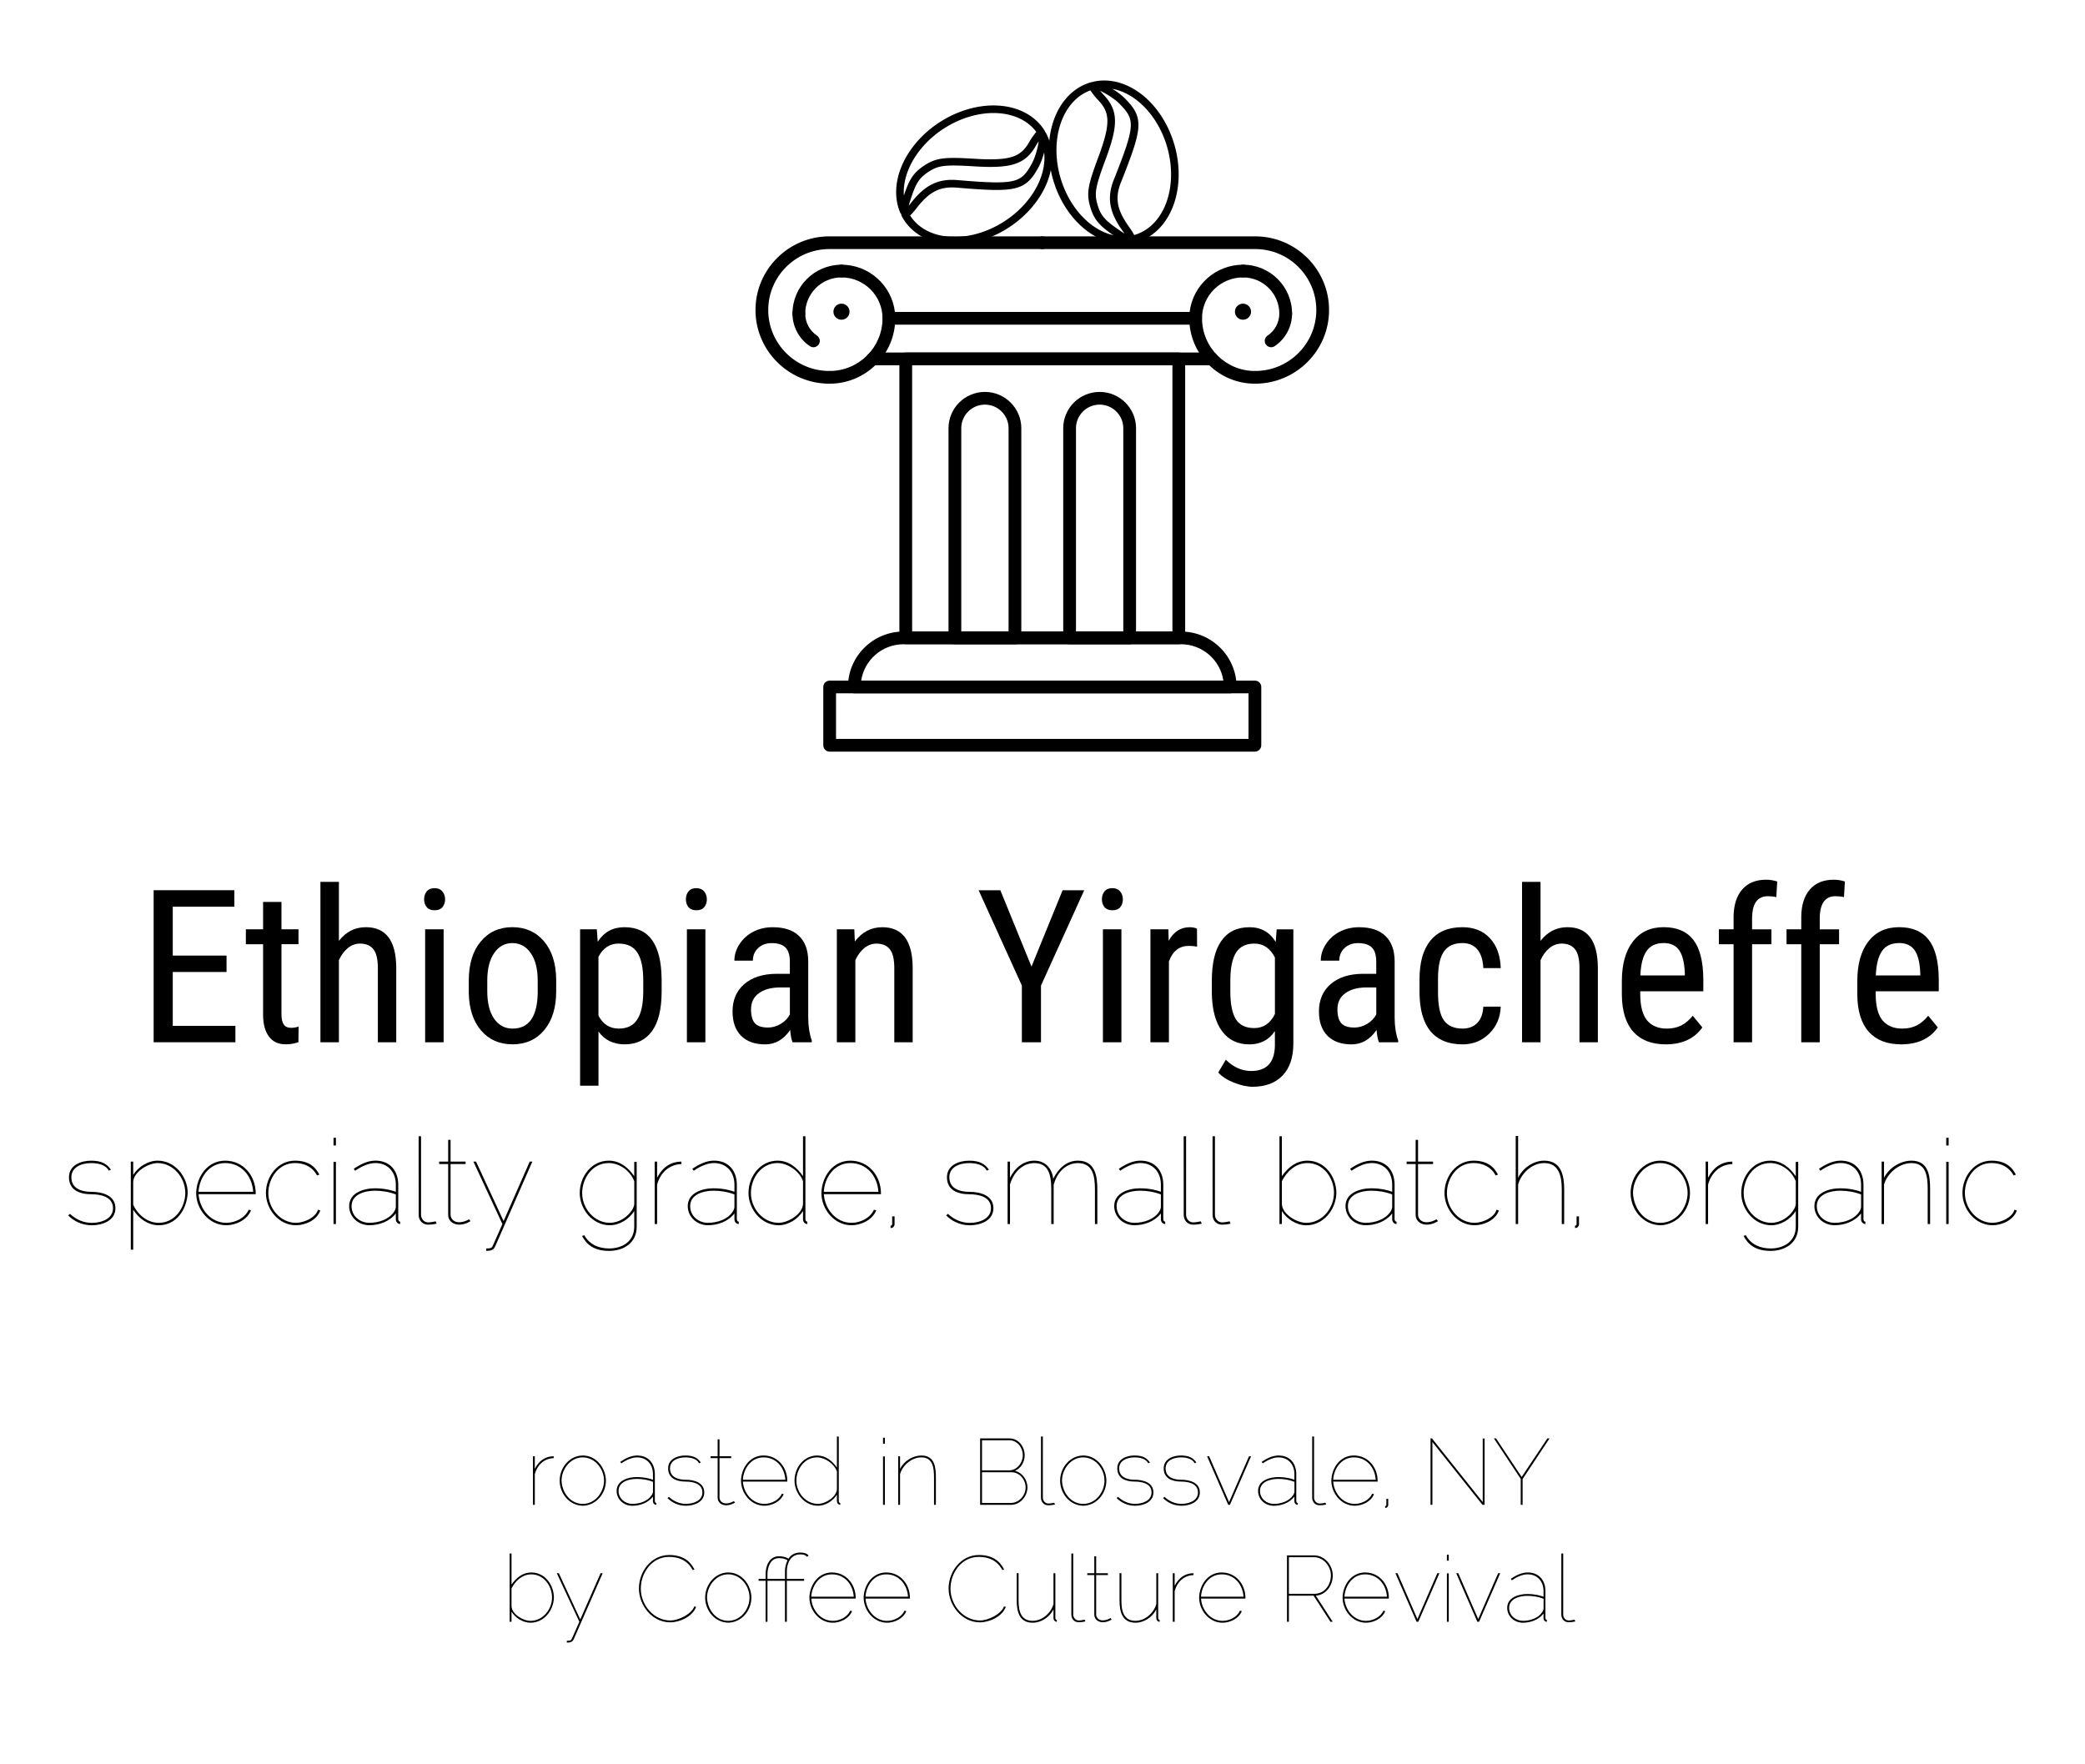 <?xml version="1.0" encoding="UTF-8" standalone="no"?>
<!-- Created with Inkscape (http://www.inkscape.org/) -->

<svg
   width="82.55mm"
   height="69.85mm"
   viewBox="0 0 82.55 69.85"
   version="1.1"
   id="svg22926"
   inkscape:version="1.2.2 (b0a8486541, 2022-12-01)"
   sodipodi:docname="label_black.svg"
   inkscape:export-filename="../path/label_black.svg"
   inkscape:export-xdpi="61.6"
   inkscape:export-ydpi="61.6"
   xmlns:inkscape="http://www.inkscape.org/namespaces/inkscape"
   xmlns:sodipodi="http://sodipodi.sourceforge.net/DTD/sodipodi-0.dtd"
   xmlns="http://www.w3.org/2000/svg"
   xmlns:svg="http://www.w3.org/2000/svg">
  <sodipodi:namedview
     id="namedview22928"
     pagecolor="#ffffff"
     bordercolor="#eeeeee"
     borderopacity="1"
     inkscape:showpageshadow="0"
     inkscape:pageopacity="0"
     inkscape:pagecheckerboard="false"
     inkscape:deskcolor="#f0f0f0"
     inkscape:document-units="mm"
     showgrid="false"
     inkscape:zoom="1.5981902"
     inkscape:cx="93.230455"
     inkscape:cy="139.84568"
     inkscape:window-width="838"
     inkscape:window-height="1034"
     inkscape:window-x="1712"
     inkscape:window-y="36"
     inkscape:window-maximized="1"
     inkscape:current-layer="g19378" />
  <defs
     id="defs22923" />
  <g
     inkscape:label="Layer 1"
     inkscape:groupmode="layer"
     id="layer1"
     transform="translate(-31.311,-13.706)">
    <g
       id="g19378"
       transform="translate(-39.575,-1.722)">
      <g
         id="g14432-0"
         transform="matrix(0.938,0,0,0.935,50.291,5.17)">
        <g
           style="opacity:1;fill:none;fill-rule:nonzero;stroke:none;stroke-width:0;stroke-linecap:butt;stroke-linejoin:miter;stroke-miterlimit:10;stroke-dasharray:none"
           transform="matrix(0.269,0,0,0.269,53.845,19.783)"
           id="g13521-6">
          <path
             d="M 11.596,27.637 C 5.202,27.637 0,22.436 0,16.042 0,9.648 5.202,4.445 11.596,4.445 H 45 c 0.552,0 1,0.448 1,1 0,0.552 -0.448,1 -1,1 H 11.596 C 6.305,6.445 2,10.75 2,16.042 c 0,5.291 4.305,9.596 9.596,9.596 0.552,0 1,0.448 1,1 0,0.552 -0.448,0.999 -1,0.999 z"
             style="opacity:1;fill:#000000;fill-rule:nonzero;stroke:none;stroke-width:1;stroke-linecap:butt;stroke-linejoin:miter;stroke-miterlimit:10;stroke-dasharray:none"
             stroke-linecap="round"
             id="path13487-1" />
          <path
             d="m 11.638,27.637 c -0.552,0 -1,-0.448 -1,-1 0,-0.552 0.448,-1 1,-1 4.574,0 8.295,-3.721 8.295,-8.294 0,-0.552 0.448,-1 1,-1 0.552,0 1,0.448 1,1 0,5.676 -4.619,10.294 -10.295,10.294 z"
             style="opacity:1;fill:#000000;fill-rule:nonzero;stroke:none;stroke-width:1;stroke-linecap:butt;stroke-linejoin:miter;stroke-miterlimit:10;stroke-dasharray:none"
             stroke-linecap="round"
             id="path13489-5" />
          <path
             d="M 69.067,18.343 H 20.933 c -0.552,0 -1,-0.448 -1,-1 0,-3.549 -2.887,-6.436 -6.436,-6.436 -0.552,0 -1,-0.448 -1,-1 0,-0.552 0.448,-1 1,-1 4.313,0 7.88,3.254 8.376,7.436 h 46.252 c 0.496,-4.182 4.064,-7.436 8.377,-7.436 0.553,0 1,0.448 1,1 0,0.552 -0.447,1 -1,1 -3.549,0 -6.436,2.887 -6.436,6.436 10e-4,0.552 -0.446,1 -0.999,1 z"
             style="opacity:1;fill:#000000;fill-rule:nonzero;stroke:none;stroke-width:1;stroke-linecap:butt;stroke-linejoin:miter;stroke-miterlimit:10;stroke-dasharray:none"
             stroke-linecap="round"
             id="path13491-5" />
          <path
             d="m 6.805,17.599 c -0.552,0 -1,-0.448 -1,-1 0,-4.242 3.451,-7.692 7.692,-7.692 0.552,0 1,0.448 1,1 0,0.552 -0.448,1 -1,1 -3.139,0 -5.692,2.554 -5.692,5.692 0,0.552 -0.448,1 -1,1 z"
             style="opacity:1;fill:#000000;fill-rule:nonzero;stroke:none;stroke-width:1;stroke-linecap:butt;stroke-linejoin:miter;stroke-miterlimit:10;stroke-dasharray:none"
             stroke-linecap="round"
             id="path13493-4" />
          <path
             d="m 9.091,21.9 c -0.192,0 -0.387,-0.055 -0.559,-0.171 -1.708,-1.154 -2.728,-3.071 -2.728,-5.13 0,-0.552 0.448,-1 1,-1 0.552,0 1,0.448 1,1 0,1.393 0.69,2.691 1.847,3.473 0.458,0.309 0.578,0.931 0.269,1.388 -0.193,0.286 -0.508,0.44 -0.829,0.44 z"
             style="opacity:1;fill:#000000;fill-rule:nonzero;stroke:none;stroke-width:1;stroke-linecap:butt;stroke-linejoin:miter;stroke-miterlimit:10;stroke-dasharray:none"
             stroke-linecap="round"
             id="path13495-7" />
          <path
             d="m 78.404,27.637 c -0.553,0 -1,-0.448 -1,-1 0,-0.552 0.447,-1 1,-1 5.291,0 9.596,-4.305 9.596,-9.596 0,-5.292 -4.305,-9.596 -9.596,-9.596 H 45 c -0.552,0 -1,-0.448 -1,-1 0,-0.552 0.448,-1 1,-1 H 78.404 C 84.798,4.445 90,9.647 90,16.042 90,22.437 84.798,27.637 78.404,27.637 Z"
             style="opacity:1;fill:#000000;fill-rule:nonzero;stroke:none;stroke-width:1;stroke-linecap:butt;stroke-linejoin:miter;stroke-miterlimit:10;stroke-dasharray:none"
             stroke-linecap="round"
             id="path13497-6" />
          <path
             d="m 78.362,27.637 c -5.677,0 -10.295,-4.618 -10.295,-10.294 0,-0.552 0.447,-1 1,-1 0.553,0 1,0.448 1,1 0,4.574 3.721,8.294 8.295,8.294 0.553,0 1,0.448 1,1 0,0.552 -0.447,1 -1,1 z"
             style="opacity:1;fill:#000000;fill-rule:nonzero;stroke:none;stroke-width:1;stroke-linecap:butt;stroke-linejoin:miter;stroke-miterlimit:10;stroke-dasharray:none"
             stroke-linecap="round"
             id="path13499-5" />
          <path
             d="m 83.195,17.599 c -0.553,0 -1,-0.448 -1,-1 0,-3.139 -2.554,-5.692 -5.692,-5.692 -0.553,0 -1,-0.448 -1,-1 0,-0.552 0.447,-1 1,-1 4.241,0 7.692,3.451 7.692,7.692 0,0.552 -0.447,1 -1,1 z"
             style="opacity:1;fill:#000000;fill-rule:nonzero;stroke:none;stroke-width:1;stroke-linecap:butt;stroke-linejoin:miter;stroke-miterlimit:10;stroke-dasharray:none"
             stroke-linecap="round"
             id="path13501-6" />
          <path
             d="m 80.909,21.9 c -0.321,0 -0.637,-0.154 -0.83,-0.44 -0.309,-0.458 -0.188,-1.079 0.27,-1.388 1.156,-0.781 1.847,-2.08 1.847,-3.473 0,-0.552 0.447,-1 1,-1 0.553,0 1,0.448 1,1 0,2.059 -1.02,3.976 -2.728,5.13 -0.172,0.116 -0.366,0.171 -0.559,0.171 z"
             style="opacity:1;fill:#000000;fill-rule:nonzero;stroke:none;stroke-width:1;stroke-linecap:butt;stroke-linejoin:miter;stroke-miterlimit:10;stroke-dasharray:none"
             stroke-linecap="round"
             id="path13503-9" />
          <path
             d="M 71.627,24.736 H 18.373 c -0.552,0 -1,-0.448 -1,-1 0,-0.552 0.448,-1 1,-1 h 53.254 c 0.553,0 1,0.448 1,1 0,0.552 -0.447,1 -1,1 z"
             style="opacity:1;fill:#000000;fill-rule:nonzero;stroke:none;stroke-width:1;stroke-linecap:butt;stroke-linejoin:miter;stroke-miterlimit:10;stroke-dasharray:none"
             stroke-linecap="round"
             id="path13505-3" />
          <path
             d="M 66.422,68.65 H 23.579 c -0.552,0 -1,-0.447 -1,-1 V 23.736 c 0,-0.552 0.448,-1 1,-1 h 42.843 c 0.553,0 1,0.448 1,1 V 67.65 c 0,0.553 -0.447,1 -1,1 z m -41.843,-2 H 65.422 V 24.736 H 24.579 Z"
             style="opacity:1;fill:#000000;fill-rule:nonzero;stroke:none;stroke-width:1;stroke-linecap:butt;stroke-linejoin:miter;stroke-miterlimit:10;stroke-dasharray:none"
             stroke-linecap="round"
             id="path13507-7" />
          <path
             d="M 74.49,76.378 H 15.509 c -0.552,0 -1,-0.447 -1,-1 0,-4.813 3.916,-8.728 8.728,-8.728 h 43.525 c 4.813,0 8.728,3.915 8.728,8.728 0,0.553 -0.447,1 -1,1 z m -57.907,-2 H 73.416 C 72.932,71.141 70.133,68.65 66.763,68.65 H 23.237 c -3.37,0 -6.169,2.491 -6.654,5.728 z"
             style="opacity:1;fill:#000000;fill-rule:nonzero;stroke:none;stroke-width:1;stroke-linecap:butt;stroke-linejoin:miter;stroke-miterlimit:10;stroke-dasharray:none"
             stroke-linecap="round"
             id="path13509-4" />
          <path
             d="M 78.362,85.555 H 11.638 c -0.552,0 -1,-0.447 -1,-1 v -9.177 c 0,-0.553 0.448,-1 1,-1 h 66.725 c 0.553,0 1,0.447 1,1 v 9.177 c -0.001,0.552 -0.448,1 -1.001,1 z m -65.724,-2 H 77.363 V 76.378 H 12.638 Z"
             style="opacity:1;fill:#000000;fill-rule:nonzero;stroke:none;stroke-width:1;stroke-linecap:butt;stroke-linejoin:miter;stroke-miterlimit:10;stroke-dasharray:none"
             stroke-linecap="round"
             id="path13511-5" />
          <path
             d="m 40.711,68.65 h -9.423 c -0.552,0 -1,-0.447 -1,-1 V 34.644 c 0,-3.149 2.562,-5.711 5.711,-5.711 3.149,0 5.711,2.562 5.711,5.711 V 67.65 c 10e-4,0.553 -0.446,1 -0.999,1 z m -8.422,-2 h 7.423 V 34.644 c 0,-2.046 -1.665,-3.711 -3.711,-3.711 -2.046,0 -3.711,1.665 -3.711,3.711 V 66.65 Z"
             style="opacity:1;fill:#000000;fill-rule:nonzero;stroke:none;stroke-width:1;stroke-linecap:butt;stroke-linejoin:miter;stroke-miterlimit:10;stroke-dasharray:none"
             stroke-linecap="round"
             id="path13513-2" />
          <path
             d="m 58.712,68.65 h -9.424 c -0.553,0 -1,-0.447 -1,-1 V 34.644 c 0,-3.149 2.563,-5.711 5.712,-5.711 3.149,0 5.712,2.562 5.712,5.711 V 67.65 c 0,0.553 -0.447,1 -1,1 z m -8.424,-2 h 7.424 V 34.644 c 0,-2.046 -1.665,-3.711 -3.712,-3.711 -2.047,0 -3.712,1.665 -3.712,3.711 z"
             style="opacity:1;fill:#000000;fill-rule:nonzero;stroke:none;stroke-width:1;stroke-linecap:butt;stroke-linejoin:miter;stroke-miterlimit:10;stroke-dasharray:none"
             stroke-linecap="round"
             id="path13515-5" />
          <circle
             cx="13.495"
             cy="16.305"
             r="1.265"
             style="opacity:1;fill:#000000;fill-rule:nonzero;stroke:none;stroke-width:1;stroke-linecap:butt;stroke-linejoin:miter;stroke-miterlimit:10;stroke-dasharray:none"
             id="circle13517-4" />
          <circle
             cx="76.495"
             cy="16.305"
             r="1.265"
             style="opacity:1;fill:#000000;fill-rule:nonzero;stroke:none;stroke-width:1;stroke-linecap:butt;stroke-linejoin:miter;stroke-miterlimit:10;stroke-dasharray:none"
             id="circle13519-7" />
        </g>
        <g
           id="g13529-4"
           transform="matrix(0.074,0,0,0.074,97.451,2.17)"
           style="fill:none;fill-opacity:1;stroke:#000000;stroke-width:2.802;stroke-dasharray:none;stroke-opacity:1">
          <path
             style="opacity:1;fill:none;fill-opacity:1;stroke:#000000;stroke-width:4.337;stroke-linecap:round;stroke-linejoin:round;stroke-miterlimit:4;stroke-dasharray:none;stroke-dashoffset:0;stroke-opacity:1"
             d="m -502.727,243.665 a 33.838,45.392 57.157 0 1 -1.208,-2.087 c 0.891,-0.222 2.516,-1.874 4.889,-4.951 7.625,-9.887 14.484,-13.348 24.751,-12.484 33.547,2.823 37.737,1.844 44.478,-10.407 2.914,-5.295 4.907,-14.546 4.326,-17.65 a 33.838,45.392 57.157 0 1 -20.746,51.391 33.838,45.392 57.157 0 1 -56.489,-3.811 z m -1.985,-3.866 a 33.838,45.392 57.157 0 1 21.771,-49.182 33.838,45.392 57.157 0 1 56.489,3.811 33.838,45.392 57.157 0 1 0.361,0.623 c -0.189,-0.055 -0.418,0.002 -0.691,0.189 -0.905,0.621 -2.903,3.327 -4.438,6.013 -5.575,9.754 -12.58,11.988 -33.454,10.681 -16.625,-1.041 -20.884,-0.508 -26.849,3.342 -5.534,3.572 -7.857,6.837 -10.585,14.878 -1.566,4.616 -2.434,7.822 -2.602,9.645 z"
             id="path13527-4"
             inkscape:connector-curvature="0" />
          <path
             style="opacity:1;fill:none;fill-opacity:1;stroke:#000000;stroke-width:4.337;stroke-linecap:round;stroke-linejoin:round;stroke-miterlimit:4;stroke-dasharray:none;stroke-dashoffset:0;stroke-opacity:1"
             d="m -372.401,255.399 a 45.392,33.838 73.997 0 1 -2.348,0.552 c 0.046,-0.917 -1.065,-2.951 -3.323,-6.114 -7.254,-10.162 -8.58,-17.729 -4.778,-27.306 12.421,-31.291 12.697,-35.584 2.925,-45.586 -4.224,-4.323 -12.501,-8.91 -15.64,-9.253 a 45.392,33.838 73.997 0 1 43.177,34.744 45.392,33.838 73.997 0 1 -20.013,52.963 z m -4.275,0.78 a 45.392,33.838 73.997 0 1 -40.765,-35.085 45.392,33.838 73.997 0 1 20.012,-52.962 45.392,33.838 73.997 0 1 0.7,-0.165 c -0.107,0.165 -0.12,0.4 -0.02,0.716 0.332,1.046 2.344,3.743 4.469,5.99 7.721,8.162 7.83,15.513 0.531,35.114 -5.812,15.61 -6.537,19.841 -4.579,26.666 1.816,6.332 4.267,9.501 11.173,14.442 3.965,2.837 6.781,4.595 8.478,5.285 z"
             id="path13531-3"
             inkscape:connector-curvature="0" />
        </g>
      </g>
      <rect
         style="fill:none;fill-opacity:1;stroke:none;stroke-width:0.054;stroke-linecap:square;stroke-linejoin:bevel;stroke-dasharray:none;stroke-opacity:1;paint-order:stroke fill markers"
         id="rect13679"
         width="82.496"
         height="69.796"
         x="70.913"
         y="15.455" />
      <g
         aria-label="Ethiopian Yirgacheffe specialty grade, small batch, organic"
         id="text18133"
         style="font-size:8.467px;line-height:0.85;font-family:Raleway;-inkscape-font-specification:Raleway;text-align:center;letter-spacing:0px;word-spacing:0px;text-anchor:middle;stroke-width:0.265">
        <path
           d="m 79.855,53.909 h -2.129 v 2.133 h 2.48 v 0.649 h -3.237 v -6.019 h 3.196 v 0.653 h -2.439 v 1.935 h 2.129 z"
           style="font-family:'Roboto Condensed';-inkscape-font-specification:'Roboto Condensed, '"
           id="path52657" />
        <path
           d="m 82.03,51.135 v 1.083 h 0.674 v 0.591 h -0.674 v 2.774 q 0,0.265 0.087,0.401 0.087,0.136 0.298,0.136 0.145,0 0.294,-0.05 l -0.008,0.62 q -0.248,0.083 -0.508,0.083 -0.434,0 -0.661,-0.31 Q 81.302,56.154 81.302,55.588 v -2.778 h -0.682 v -0.591 h 0.682 V 51.135 Z"
           style="font-family:'Roboto Condensed';-inkscape-font-specification:'Roboto Condensed, '"
           id="path52659" />
        <path
           d="m 84.304,52.678 q 0.418,-0.542 1.067,-0.542 1.186,0 1.203,1.583 v 2.972 h -0.728 v -2.939 q 0,-0.525 -0.178,-0.744 -0.174,-0.223 -0.525,-0.223 -0.273,0 -0.492,0.182 -0.215,0.182 -0.347,0.475 v 3.249 h -0.732 v -6.35 h 0.732 z"
           style="font-family:'Roboto Condensed';-inkscape-font-specification:'Roboto Condensed, '"
           id="path52661" />
        <path
           d="m 88.45,56.692 h -0.732 v -4.473 h 0.732 z m 0.058,-5.66 q 0,0.186 -0.103,0.31 -0.103,0.124 -0.314,0.124 -0.207,0 -0.31,-0.124 -0.103,-0.124 -0.103,-0.31 0,-0.186 0.103,-0.314 0.103,-0.128 0.31,-0.128 0.207,0 0.31,0.132 0.107,0.128 0.107,0.31 z"
           style="font-family:'Roboto Condensed';-inkscape-font-specification:'Roboto Condensed, '"
           id="path52663" />
        <path
           d="m 89.446,54.248 q 0,-0.976 0.471,-1.542 0.475,-0.571 1.253,-0.571 0.777,0 1.249,0.554 0.475,0.554 0.488,1.509 v 0.471 q 0,0.972 -0.471,1.538 -0.471,0.566 -1.257,0.566 -0.777,0 -1.249,-0.55 -0.467,-0.55 -0.484,-1.488 z m 0.732,0.422 q 0,0.69 0.269,1.087 0.273,0.393 0.732,0.393 0.967,0 0.996,-1.397 v -0.504 q 0,-0.686 -0.273,-1.083 -0.273,-0.401 -0.732,-0.401 -0.451,0 -0.723,0.401 -0.269,0.397 -0.269,1.079 z"
           style="font-family:'Roboto Condensed';-inkscape-font-specification:'Roboto Condensed, '"
           id="path52665" />
        <path
           d="m 97.082,54.67 q 0,1.062 -0.384,1.583 -0.38,0.521 -1.079,0.521 -0.674,0 -1.038,-0.508 v 2.146 h -0.728 v -6.193 h 0.661 l 0.037,0.496 q 0.368,-0.579 1.054,-0.579 0.736,0 1.1,0.513 0.364,0.513 0.376,1.534 z m -0.728,-0.418 q 0,-0.752 -0.232,-1.108 -0.232,-0.36 -0.744,-0.36 -0.525,0 -0.798,0.525 v 2.328 q 0.269,0.513 0.806,0.513 0.496,0 0.728,-0.356 0.236,-0.36 0.24,-1.096 z"
           style="font-family:'Roboto Condensed';-inkscape-font-specification:'Roboto Condensed, '"
           id="path52667" />
        <path
           d="m 98.814,56.692 h -0.732 v -4.473 h 0.732 z m 0.058,-5.66 q 0,0.186 -0.103,0.31 -0.103,0.124 -0.314,0.124 -0.207,0 -0.31,-0.124 -0.103,-0.124 -0.103,-0.31 0,-0.186 0.103,-0.314 0.103,-0.128 0.31,-0.128 0.207,0 0.31,0.132 0.107,0.128 0.107,0.31 z"
           style="font-family:'Roboto Condensed';-inkscape-font-specification:'Roboto Condensed, '"
           id="path52669" />
        <path
           d="m 102.266,56.692 q -0.066,-0.145 -0.095,-0.488 -0.389,0.571 -0.992,0.571 -0.608,0 -0.951,-0.339 -0.339,-0.343 -0.339,-0.963 0,-0.682 0.463,-1.083 0.463,-0.401 1.269,-0.409 h 0.537 v -0.475 q 0,-0.401 -0.178,-0.571 -0.178,-0.169 -0.542,-0.169 -0.331,0 -0.537,0.198 -0.207,0.194 -0.207,0.496 h -0.732 q 0,-0.343 0.203,-0.653 0.203,-0.314 0.546,-0.492 0.343,-0.178 0.765,-0.178 0.686,0 1.042,0.343 0.36,0.339 0.368,0.992 v 2.257 q 0.004,0.517 0.141,0.897 v 0.066 z m -0.976,-0.583 q 0.269,0 0.513,-0.149 0.244,-0.149 0.356,-0.372 v -1.067 h -0.413 q -0.521,0.008 -0.823,0.236 -0.302,0.223 -0.302,0.628 0,0.38 0.153,0.554 0.153,0.169 0.517,0.169 z"
           style="font-family:'Roboto Condensed';-inkscape-font-specification:'Roboto Condensed, '"
           id="path52671" />
        <path
           d="m 104.71,52.219 0.021,0.484 q 0.426,-0.566 1.087,-0.566 1.186,0 1.203,1.583 v 2.972 h -0.728 v -2.939 q 0,-0.525 -0.178,-0.744 -0.174,-0.223 -0.525,-0.223 -0.273,0 -0.492,0.182 -0.215,0.182 -0.347,0.475 v 3.249 h -0.732 v -4.473 z"
           style="font-family:'Roboto Condensed';-inkscape-font-specification:'Roboto Condensed, '"
           id="path52673" />
        <path
           d="m 111.725,53.695 1.232,-3.022 h 0.856 l -1.712,3.774 v 2.245 h -0.757 v -2.245 l -1.712,-3.774 h 0.86 z"
           style="font-family:'Roboto Condensed';-inkscape-font-specification:'Roboto Condensed, '"
           id="path52675" />
        <path
           d="m 115.285,56.692 h -0.732 v -4.473 h 0.732 z m 0.058,-5.66 q 0,0.186 -0.103,0.31 -0.103,0.124 -0.314,0.124 -0.207,0 -0.31,-0.124 -0.103,-0.124 -0.103,-0.31 0,-0.186 0.103,-0.314 0.103,-0.128 0.31,-0.128 0.207,0 0.31,0.132 0.107,0.128 0.107,0.31 z"
           style="font-family:'Roboto Condensed';-inkscape-font-specification:'Roboto Condensed, '"
           id="path52677" />
        <path
           d="m 118.282,52.905 q -0.153,-0.029 -0.331,-0.029 -0.562,0 -0.785,0.616 v 3.2 h -0.732 v -4.473 h 0.711 l 0.012,0.455 q 0.294,-0.537 0.831,-0.537 0.174,0 0.289,0.058 z"
           style="font-family:'Roboto Condensed';-inkscape-font-specification:'Roboto Condensed, '"
           id="path52679" />
        <path
           d="m 118.865,54.253 q 0,-1.046 0.38,-1.579 0.38,-0.537 1.112,-0.537 0.682,0 1.038,0.583 l 0.037,-0.5 h 0.661 v 4.514 q 0,0.831 -0.426,1.273 -0.426,0.446 -1.186,0.446 -0.331,0 -0.744,-0.165 -0.409,-0.161 -0.616,-0.401 l 0.298,-0.504 q 0.455,0.446 1.005,0.446 0.914,0 0.938,-0.996 v -0.583 q -0.356,0.525 -1.009,0.525 -0.695,0 -1.083,-0.521 -0.389,-0.525 -0.405,-1.505 z m 0.732,0.418 q 0,0.752 0.219,1.108 0.223,0.351 0.728,0.351 0.546,0 0.819,-0.558 V 53.335 q -0.285,-0.55 -0.81,-0.55 -0.504,0 -0.728,0.356 -0.223,0.351 -0.227,1.083 z"
           style="font-family:'Roboto Condensed';-inkscape-font-specification:'Roboto Condensed, '"
           id="path52681" />
        <path
           d="m 125.483,56.692 q -0.066,-0.145 -0.095,-0.488 -0.389,0.571 -0.992,0.571 -0.608,0 -0.951,-0.339 -0.339,-0.343 -0.339,-0.963 0,-0.682 0.463,-1.083 0.463,-0.401 1.269,-0.409 h 0.537 v -0.475 q 0,-0.401 -0.178,-0.571 -0.178,-0.169 -0.542,-0.169 -0.331,0 -0.537,0.198 -0.207,0.194 -0.207,0.496 h -0.732 q 0,-0.343 0.203,-0.653 0.203,-0.314 0.546,-0.492 0.343,-0.178 0.765,-0.178 0.686,0 1.042,0.343 0.36,0.339 0.368,0.992 v 2.257 q 0.004,0.517 0.141,0.897 v 0.066 z m -0.976,-0.583 q 0.269,0 0.513,-0.149 0.244,-0.149 0.356,-0.372 v -1.067 h -0.413 q -0.521,0.008 -0.823,0.236 -0.302,0.223 -0.302,0.628 0,0.38 0.153,0.554 0.153,0.169 0.517,0.169 z"
           style="font-family:'Roboto Condensed';-inkscape-font-specification:'Roboto Condensed, '"
           id="path52683" />
        <path
           d="m 128.791,56.15 q 0.364,0 0.583,-0.223 0.219,-0.227 0.24,-0.645 h 0.69 q -0.025,0.645 -0.459,1.071 -0.43,0.422 -1.054,0.422 -0.831,0 -1.269,-0.521 -0.434,-0.525 -0.434,-1.559 v -0.492 q 0,-1.013 0.434,-1.538 0.434,-0.529 1.265,-0.529 0.686,0 1.087,0.434 0.405,0.434 0.43,1.186 h -0.69 q -0.025,-0.496 -0.24,-0.744 -0.211,-0.248 -0.587,-0.248 -0.488,0 -0.723,0.322 -0.236,0.318 -0.244,1.05 v 0.571 q 0,0.79 0.232,1.116 0.236,0.327 0.74,0.327 z"
           style="font-family:'Roboto Condensed';-inkscape-font-specification:'Roboto Condensed, '"
           id="path52685" />
        <path
           d="m 131.879,52.678 q 0.418,-0.542 1.067,-0.542 1.186,0 1.203,1.583 v 2.972 h -0.728 v -2.939 q 0,-0.525 -0.178,-0.744 -0.174,-0.223 -0.525,-0.223 -0.273,0 -0.492,0.182 -0.215,0.182 -0.347,0.475 v 3.249 h -0.732 v -6.35 h 0.732 z"
           style="font-family:'Roboto Condensed';-inkscape-font-specification:'Roboto Condensed, '"
           id="path52687" />
        <path
           d="m 136.836,56.774 q -0.835,0 -1.282,-0.496 -0.446,-0.5 -0.455,-1.463 v -0.542 q 0,-1 0.434,-1.567 0.438,-0.571 1.22,-0.571 0.785,0 1.174,0.5 0.389,0.5 0.397,1.559 v 0.48 h -2.497 v 0.103 q 0,0.719 0.269,1.046 0.273,0.327 0.781,0.327 0.322,0 0.566,-0.12 0.248,-0.124 0.463,-0.389 l 0.38,0.463 q -0.475,0.67 -1.451,0.67 z m -0.083,-4.01 q -0.455,0 -0.674,0.314 -0.219,0.31 -0.248,0.967 h 1.761 v -0.099 q -0.029,-0.637 -0.232,-0.91 -0.198,-0.273 -0.608,-0.273 z"
           style="font-family:'Roboto Condensed';-inkscape-font-specification:'Roboto Condensed, '"
           id="path52689" />
        <path
           d="M 139.523,56.692 V 52.81 H 138.94 v -0.591 h 0.583 v -0.517 q 0.012,-0.682 0.343,-1.062 0.335,-0.384 0.943,-0.384 0.219,0 0.442,0.07 l -0.037,0.62 q -0.157,-0.037 -0.335,-0.037 -0.624,0 -0.624,0.889 v 0.422 h 0.765 v 0.591 h -0.765 v 3.882 z"
           style="font-family:'Roboto Condensed';-inkscape-font-specification:'Roboto Condensed, '"
           id="path52691" />
        <path
           d="m 142.202,56.692 v -3.882 h -0.583 v -0.591 h 0.583 v -0.517 q 0.012,-0.682 0.343,-1.062 0.335,-0.384 0.943,-0.384 0.219,0 0.442,0.07 l -0.037,0.62 q -0.157,-0.037 -0.335,-0.037 -0.624,0 -0.624,0.889 v 0.422 h 0.765 v 0.591 h -0.765 v 3.882 z"
           style="font-family:'Roboto Condensed';-inkscape-font-specification:'Roboto Condensed, '"
           id="path52693" />
        <path
           d="m 146.158,56.774 q -0.835,0 -1.282,-0.496 -0.446,-0.5 -0.455,-1.463 v -0.542 q 0,-1 0.434,-1.567 0.438,-0.571 1.22,-0.571 0.785,0 1.174,0.5 0.389,0.5 0.397,1.559 v 0.48 h -2.497 v 0.103 q 0,0.719 0.269,1.046 0.273,0.327 0.781,0.327 0.322,0 0.566,-0.12 0.248,-0.124 0.463,-0.389 l 0.38,0.463 q -0.475,0.67 -1.451,0.67 z m -0.083,-4.01 q -0.455,0 -0.674,0.314 -0.219,0.31 -0.248,0.967 h 1.761 v -0.099 q -0.029,-0.637 -0.232,-0.91 -0.198,-0.273 -0.608,-0.273 z"
           style="font-family:'Roboto Condensed';-inkscape-font-specification:'Roboto Condensed, '"
           id="path52695" />
        <path
           d="m 73.585,63.546 c 0.214,0.214 0.529,0.391 0.938,0.391 0.405,0 0.933,-0.176 0.933,-0.676 0,-0.5 -0.505,-0.648 -0.953,-0.648 -0.371,0 -0.791,-0.119 -0.791,-0.576 0,-0.41 0.41,-0.562 0.781,-0.562 0.243,0 0.576,0.052 0.7,0.3 l 0.086,-0.038 c -0.157,-0.229 -0.367,-0.357 -0.786,-0.357 -0.4,0 -0.876,0.176 -0.876,0.657 0,0.5 0.414,0.672 0.886,0.672 0.357,0 0.857,0.09 0.857,0.552 0,0.424 -0.462,0.581 -0.838,0.581 -0.314,0 -0.61,-0.119 -0.867,-0.357 z"
           style="font-size:4.763px"
           id="path52697" />
        <path
           d="m 78.318,62.66 c 0,-0.633 -0.495,-1.281 -1.191,-1.281 -0.376,0 -0.757,0.233 -0.967,0.562 v -0.524 h -0.095 v 3.486 h 0.095 v -1.581 c 0.214,0.333 0.572,0.614 1.01,0.614 0.691,0 1.105,-0.6 1.148,-1.276 z m -0.095,0 c -0.009,0.586 -0.41,1.181 -1.053,1.181 -0.438,0 -0.833,-0.319 -1.01,-0.719 v -0.891 c 0,-0.395 0.586,-0.757 0.967,-0.757 0.61,0 1.095,0.567 1.095,1.186 z"
           style="font-size:4.763px"
           id="path52699" />
        <path
           d="m 78.652,62.66 c 0,0.633 0.5,1.276 1.191,1.276 0.371,0 0.829,-0.205 0.981,-0.591 l -0.09,-0.024 c -0.148,0.324 -0.529,0.519 -0.891,0.519 -0.605,0 -1.053,-0.533 -1.095,-1.133 h 2.262 v -0.052 c -0.009,-0.676 -0.486,-1.276 -1.21,-1.276 -0.691,0 -1.129,0.619 -1.148,1.281 z m 0.095,-0.048 c 0.029,-0.543 0.4,-1.138 1.053,-1.138 0.633,0 1.067,0.495 1.11,1.138 z"
           style="font-size:4.763px"
           id="path52701" />
        <path
           d="m 81.414,62.66 c 0,0.633 0.5,1.276 1.191,1.276 0.362,0 0.833,-0.2 0.962,-0.586 l -0.095,-0.029 c -0.081,0.314 -0.557,0.519 -0.867,0.519 -0.61,0 -1.095,-0.562 -1.095,-1.181 0,-0.562 0.386,-1.186 1.053,-1.186 0.371,0 0.691,0.148 0.876,0.491 l 0.09,-0.033 c -0.162,-0.324 -0.443,-0.552 -0.967,-0.552 -0.676,0 -1.148,0.619 -1.148,1.281 z"
           style="font-size:4.763px"
           id="path52703" />
        <path
           d="m 84.186,63.888 v -2.462 h -0.095 v 2.462 z m 0,-3.11 v -0.305 h -0.095 v 0.305 z"
           style="font-size:4.763px"
           id="path52705" />
        <path
           d="m 86.729,63.793 c -0.052,0 -0.067,-0.038 -0.076,-0.095 v -1.367 c 0,-0.533 -0.31,-0.953 -0.905,-0.953 -0.305,0 -0.6,0.148 -0.857,0.324 l 0.057,0.076 c 0.276,-0.195 0.562,-0.305 0.8,-0.305 0.491,0 0.81,0.352 0.81,0.857 v 0.281 c -0.129,-0.048 -0.424,-0.138 -0.829,-0.138 -0.429,0 -1.019,0.171 -1.019,0.705 0,0.424 0.352,0.757 0.8,0.757 0.386,0 0.795,-0.143 1.048,-0.467 v 0.229 c 0,0.1 0.062,0.186 0.171,0.191 z m -0.243,-0.391 c -0.195,0.305 -0.614,0.438 -0.976,0.438 -0.367,0 -0.705,-0.262 -0.705,-0.662 0,-0.462 0.519,-0.61 0.924,-0.61 0.276,0 0.557,0.043 0.829,0.148 v 0.491 c 0,0.057 -0.024,0.124 -0.071,0.195 z"
           style="font-size:4.763px"
           id="path52707" />
        <path
           d="m 87.462,63.522 c 0,0.21 0.138,0.391 0.376,0.391 0.167,0 0.333,-0.038 0.338,-0.043 l -0.043,-0.09 c -0.005,0 -0.162,0.043 -0.291,0.043 -0.186,0 -0.286,-0.162 -0.286,-0.3 v -3.11 h -0.095 z"
           style="font-size:4.763px"
           id="path52709" />
        <path
           d="m 89.458,63.698 c -0.009,0.005 -0.181,0.119 -0.4,0.119 -0.167,0 -0.319,-0.1 -0.333,-0.286 v -2.019 h 0.595 v -0.095 h -0.595 v -0.862 h -0.095 v 0.862 h -0.357 v 0.095 h 0.357 v 2.019 c 0,0.229 0.2,0.381 0.429,0.381 0.262,0 0.448,-0.133 0.452,-0.138 z"
           style="font-size:4.763px"
           id="path52711" />
        <path
           d="m 91.858,61.417 -1.033,2.353 -1.091,-2.353 h -0.105 l 1.148,2.472 c -0.376,0.857 -0.391,0.886 -0.414,0.914 -0.033,0.033 -0.071,0.052 -0.224,0.052 v 0.095 c 0.176,0 0.271,-0.038 0.319,-0.119 l 0.033,-0.057 1.472,-3.358 z"
           style="font-size:4.763px"
           id="path52713" />
        <path
           d="m 95.997,61.426 v 0.567 c -0.238,-0.338 -0.562,-0.614 -1.01,-0.614 -0.676,0 -1.148,0.619 -1.148,1.281 0,0.633 0.5,1.276 1.191,1.276 0.376,0 0.757,-0.233 0.967,-0.562 v 0.619 c 0,0.567 -0.452,0.862 -0.995,0.862 -0.4,0 -0.781,-0.152 -0.981,-0.524 l -0.09,0.029 c 0.186,0.352 0.486,0.591 1.072,0.591 0.562,0 1.091,-0.305 1.091,-0.957 v -2.567 z m -0.081,1.895 c -0.176,0.291 -0.529,0.519 -0.886,0.519 -0.61,0 -1.095,-0.562 -1.095,-1.181 0,-0.562 0.386,-1.186 1.053,-1.186 0.424,0 0.852,0.305 1.01,0.719 v 0.891 c 0,0.071 -0.029,0.152 -0.081,0.238 z"
           style="font-size:4.763px"
           id="path52715" />
        <path
           d="m 97.864,61.417 c -0.433,0 -0.757,0.238 -0.962,0.638 v -0.638 h -0.095 v 2.472 h 0.095 v -1.562 c 0.124,-0.452 0.457,-0.795 0.962,-0.814 z"
           style="font-size:4.763px"
           id="path52717" />
        <path
           d="m 100.135,63.793 c -0.052,0 -0.067,-0.038 -0.076,-0.095 v -1.367 c 0,-0.533 -0.31,-0.953 -0.905,-0.953 -0.305,0 -0.6,0.148 -0.857,0.324 l 0.057,0.076 c 0.276,-0.195 0.562,-0.305 0.8,-0.305 0.491,0 0.81,0.352 0.81,0.857 v 0.281 c -0.129,-0.048 -0.424,-0.138 -0.829,-0.138 -0.429,0 -1.019,0.171 -1.019,0.705 0,0.424 0.352,0.757 0.8,0.757 0.386,0 0.795,-0.143 1.048,-0.467 v 0.229 c 0,0.1 0.062,0.186 0.171,0.191 z m -0.243,-0.391 c -0.195,0.305 -0.614,0.438 -0.976,0.438 -0.367,0 -0.705,-0.262 -0.705,-0.662 0,-0.462 0.519,-0.61 0.924,-0.61 0.276,0 0.557,0.043 0.829,0.148 v 0.491 c 0,0.057 -0.024,0.124 -0.071,0.195 z"
           style="font-size:4.763px"
           id="path52719" />
        <path
           d="m 102.85,63.793 c -0.048,0 -0.071,-0.038 -0.076,-0.095 v -3.286 h -0.095 v 1.581 c -0.229,-0.329 -0.557,-0.614 -1.01,-0.614 -0.662,0 -1.148,0.6 -1.148,1.281 0,0.633 0.5,1.276 1.191,1.276 0.376,0 0.757,-0.233 0.967,-0.562 v 0.324 c 0,0.095 0.062,0.186 0.171,0.191 z m -0.171,-0.71 c -0.01,0.405 -0.581,0.757 -0.967,0.757 -0.61,0 -1.095,-0.562 -1.095,-1.181 0,-0.591 0.41,-1.186 1.053,-1.186 0.4,0 0.876,0.324 1.01,0.719 z"
           style="font-size:4.763px"
           id="path52721" />
        <path
           d="m 103.407,62.66 c 0,0.633 0.5,1.276 1.191,1.276 0.371,0 0.829,-0.205 0.981,-0.591 l -0.09,-0.024 c -0.148,0.324 -0.529,0.519 -0.891,0.519 -0.605,0 -1.053,-0.533 -1.095,-1.133 h 2.262 v -0.052 c -0.01,-0.676 -0.486,-1.276 -1.21,-1.276 -0.691,0 -1.129,0.619 -1.148,1.281 z m 0.095,-0.048 c 0.029,-0.543 0.4,-1.138 1.053,-1.138 0.633,0 1.067,0.495 1.11,1.138 z"
           style="font-size:4.763px"
           id="path52723" />
        <path
           d="m 106.146,64.046 c 0.033,0 0.062,-0.009 0.086,-0.019 0.033,-0.024 0.052,-0.057 0.062,-0.081 0.01,-0.024 0.01,-0.048 0.01,-0.057 v -0.305 h -0.095 v 0.305 c 0,0.005 0,0.024 -0.01,0.038 l -0.014,0.014 c -0.01,0.005 -0.019,0.009 -0.038,0.009 z"
           style="font-size:4.763px"
           id="path52725" />
        <path
           d="m 108.346,63.546 c 0.214,0.214 0.529,0.391 0.938,0.391 0.405,0 0.933,-0.176 0.933,-0.676 0,-0.5 -0.505,-0.648 -0.953,-0.648 -0.371,0 -0.791,-0.119 -0.791,-0.576 0,-0.41 0.41,-0.562 0.781,-0.562 0.243,0 0.576,0.052 0.7,0.3 l 0.086,-0.038 c -0.157,-0.229 -0.367,-0.357 -0.786,-0.357 -0.4,0 -0.876,0.176 -0.876,0.657 0,0.5 0.414,0.672 0.886,0.672 0.357,0 0.857,0.09 0.857,0.552 0,0.424 -0.462,0.581 -0.838,0.581 -0.314,0 -0.61,-0.119 -0.867,-0.357 z"
           style="font-size:4.763px"
           id="path52727" />
        <path
           d="m 114.332,62.512 c 0,-0.5 -0.076,-1.133 -0.767,-1.133 -0.452,0 -0.767,0.3 -0.981,0.719 -0.038,-0.381 -0.286,-0.719 -0.748,-0.719 -0.405,0 -0.752,0.257 -0.962,0.676 v -0.638 h -0.095 v 2.472 h 0.095 v -1.562 c 0.114,-0.429 0.462,-0.852 0.962,-0.852 0.543,0 0.672,0.424 0.672,1.038 v 1.376 h 0.095 v -1.557 c 0.01,-0.019 0.057,-0.243 0.21,-0.452 0.176,-0.238 0.433,-0.405 0.752,-0.405 0.591,0 0.672,0.524 0.672,1.038 v 1.376 h 0.095 z"
           style="font-size:4.763px"
           id="path52729" />
        <path
           d="m 117.019,63.793 c -0.052,0 -0.067,-0.038 -0.076,-0.095 v -1.367 c 0,-0.533 -0.31,-0.953 -0.905,-0.953 -0.305,0 -0.6,0.148 -0.857,0.324 l 0.057,0.076 c 0.276,-0.195 0.562,-0.305 0.8,-0.305 0.491,0 0.81,0.352 0.81,0.857 v 0.281 c -0.129,-0.048 -0.424,-0.138 -0.829,-0.138 -0.429,0 -1.019,0.171 -1.019,0.705 0,0.424 0.352,0.757 0.8,0.757 0.386,0 0.795,-0.143 1.048,-0.467 v 0.229 c 0,0.1 0.062,0.186 0.171,0.191 z m -0.243,-0.391 c -0.195,0.305 -0.614,0.438 -0.976,0.438 -0.367,0 -0.705,-0.262 -0.705,-0.662 0,-0.462 0.519,-0.61 0.924,-0.61 0.276,0 0.557,0.043 0.829,0.148 v 0.491 c 0,0.057 -0.024,0.124 -0.071,0.195 z"
           style="font-size:4.763px"
           id="path52731" />
        <path
           d="m 117.752,63.522 c 0,0.21 0.138,0.391 0.376,0.391 0.167,0 0.333,-0.038 0.338,-0.043 l -0.043,-0.09 c -0.005,0 -0.162,0.043 -0.291,0.043 -0.186,0 -0.286,-0.162 -0.286,-0.3 v -3.11 h -0.095 z"
           style="font-size:4.763px"
           id="path52733" />
        <path
           d="m 118.895,63.522 c 0,0.21 0.138,0.391 0.376,0.391 0.167,0 0.333,-0.038 0.338,-0.043 l -0.043,-0.09 c -0.005,0 -0.162,0.043 -0.291,0.043 -0.186,0 -0.286,-0.162 -0.286,-0.3 v -3.11 h -0.095 z"
           style="font-size:4.763px"
           id="path52735" />
        <path
           d="m 123.796,62.66 c 0,-0.61 -0.424,-1.281 -1.148,-1.281 -0.433,0 -0.757,0.257 -1.01,0.614 v -1.581 h -0.095 v 3.477 h 0.095 v -0.514 c 0.195,0.314 0.576,0.562 0.967,0.562 0.672,0 1.172,-0.605 1.191,-1.276 z m -0.095,0 c 0,0.586 -0.457,1.181 -1.095,1.181 -0.386,0 -0.967,-0.352 -0.967,-0.757 v -0.891 c 0.186,-0.376 0.538,-0.719 1.01,-0.719 0.624,0 1.053,0.576 1.053,1.186 z"
           style="font-size:4.763px"
           id="path52737" />
        <path
           d="m 126.177,63.793 c -0.052,0 -0.067,-0.038 -0.076,-0.095 v -1.367 c 0,-0.533 -0.31,-0.953 -0.905,-0.953 -0.305,0 -0.6,0.148 -0.857,0.324 l 0.057,0.076 c 0.276,-0.195 0.562,-0.305 0.8,-0.305 0.491,0 0.81,0.352 0.81,0.857 v 0.281 c -0.129,-0.048 -0.424,-0.138 -0.829,-0.138 -0.429,0 -1.019,0.171 -1.019,0.705 0,0.424 0.352,0.757 0.8,0.757 0.386,0 0.795,-0.143 1.048,-0.467 v 0.229 c 0,0.1 0.062,0.186 0.171,0.191 z m -0.243,-0.391 c -0.195,0.305 -0.614,0.438 -0.976,0.438 -0.367,0 -0.705,-0.262 -0.705,-0.662 0,-0.462 0.519,-0.61 0.924,-0.61 0.276,0 0.557,0.043 0.829,0.148 v 0.491 c 0,0.057 -0.024,0.124 -0.071,0.195 z"
           style="font-size:4.763px"
           id="path52739" />
        <path
           d="m 127.763,63.698 c -0.01,0.005 -0.181,0.119 -0.4,0.119 -0.167,0 -0.319,-0.1 -0.333,-0.286 v -2.019 h 0.595 v -0.095 h -0.595 v -0.862 h -0.095 v 0.862 h -0.357 v 0.095 h 0.357 v 2.019 c 0,0.229 0.2,0.381 0.429,0.381 0.262,0 0.448,-0.133 0.452,-0.138 z"
           style="font-size:4.763px"
           id="path52741" />
        <path
           d="m 128.077,62.66 c 0,0.633 0.5,1.276 1.191,1.276 0.362,0 0.833,-0.2 0.962,-0.586 l -0.095,-0.029 c -0.081,0.314 -0.557,0.519 -0.867,0.519 -0.61,0 -1.095,-0.562 -1.095,-1.181 0,-0.562 0.386,-1.186 1.053,-1.186 0.371,0 0.691,0.148 0.876,0.491 l 0.09,-0.033 c -0.162,-0.324 -0.443,-0.552 -0.967,-0.552 -0.676,0 -1.148,0.619 -1.148,1.281 z"
           style="font-size:4.763px"
           id="path52743" />
        <path
           d="m 132.816,62.512 c 0,-0.5 -0.095,-1.133 -0.791,-1.133 -0.405,0 -0.824,0.257 -1.033,0.676 v -1.653 h -0.095 v 3.486 h 0.095 v -1.562 c 0.114,-0.429 0.533,-0.852 1.033,-0.852 0.581,0 0.695,0.519 0.695,1.038 v 1.376 h 0.095 z"
           style="font-size:4.763px"
           id="path52745" />
        <path
           d="m 133.244,64.046 c 0.033,0 0.062,-0.009 0.086,-0.019 0.033,-0.024 0.052,-0.057 0.062,-0.081 0.01,-0.024 0.01,-0.048 0.01,-0.057 v -0.305 h -0.095 v 0.305 c 0,0.005 0,0.024 -0.01,0.038 l -0.014,0.014 c -0.01,0.005 -0.019,0.009 -0.038,0.009 z"
           style="font-size:4.763px"
           id="path52747" />
        <path
           d="m 136.621,63.936 c 0.662,-0.014 1.176,-0.6 1.176,-1.276 0,-0.614 -0.467,-1.281 -1.176,-1.281 -0.648,0 -1.176,0.591 -1.176,1.281 0,0.643 0.481,1.262 1.176,1.276 z m -1.081,-1.276 c 0,-0.562 0.429,-1.186 1.081,-1.186 0.61,0 1.081,0.572 1.081,1.186 0,0.562 -0.429,1.181 -1.081,1.181 -0.629,0 -1.057,-0.567 -1.081,-1.181 z"
           style="font-size:4.763px"
           id="path52749" />
        <path
           d="m 139.474,61.417 c -0.433,0 -0.757,0.238 -0.962,0.638 v -0.638 h -0.095 v 2.472 h 0.095 v -1.562 c 0.124,-0.452 0.457,-0.795 0.962,-0.814 z"
           style="font-size:4.763px"
           id="path52751" />
        <path
           d="m 141.984,61.426 v 0.567 c -0.238,-0.338 -0.562,-0.614 -1.01,-0.614 -0.676,0 -1.148,0.619 -1.148,1.281 0,0.633 0.5,1.276 1.191,1.276 0.376,0 0.757,-0.233 0.967,-0.562 v 0.619 c 0,0.567 -0.452,0.862 -0.995,0.862 -0.4,0 -0.781,-0.152 -0.981,-0.524 l -0.09,0.029 c 0.186,0.352 0.486,0.591 1.072,0.591 0.562,0 1.091,-0.305 1.091,-0.957 v -2.567 z m -0.081,1.895 c -0.176,0.291 -0.529,0.519 -0.886,0.519 -0.61,0 -1.095,-0.562 -1.095,-1.181 0,-0.562 0.386,-1.186 1.053,-1.186 0.424,0 0.852,0.305 1.01,0.719 v 0.891 c 0,0.071 -0.029,0.152 -0.081,0.238 z"
           style="font-size:4.763px"
           id="path52753" />
        <path
           d="m 144.741,63.793 c -0.052,0 -0.067,-0.038 -0.076,-0.095 v -1.367 c 0,-0.533 -0.31,-0.953 -0.905,-0.953 -0.305,0 -0.6,0.148 -0.857,0.324 l 0.057,0.076 c 0.276,-0.195 0.562,-0.305 0.8,-0.305 0.491,0 0.81,0.352 0.81,0.857 v 0.281 c -0.129,-0.048 -0.424,-0.138 -0.829,-0.138 -0.429,0 -1.019,0.171 -1.019,0.705 0,0.424 0.352,0.757 0.8,0.757 0.386,0 0.795,-0.143 1.048,-0.467 v 0.229 c 0,0.1 0.062,0.186 0.171,0.191 z m -0.243,-0.391 c -0.195,0.305 -0.614,0.438 -0.976,0.438 -0.367,0 -0.705,-0.262 -0.705,-0.662 0,-0.462 0.519,-0.61 0.924,-0.61 0.276,0 0.557,0.043 0.829,0.148 v 0.491 c 0,0.057 -0.024,0.124 -0.071,0.195 z"
           style="font-size:4.763px"
           id="path52755" />
        <path
           d="m 147.303,62.512 c 0,-0.5 -0.043,-1.133 -0.738,-1.133 -0.433,0 -0.881,0.276 -1.086,0.676 v -0.638 h -0.095 v 2.472 h 0.095 v -1.562 c 0.124,-0.438 0.581,-0.852 1.086,-0.852 0.581,0 0.643,0.519 0.643,1.038 v 1.376 h 0.095 z"
           style="font-size:4.763px"
           id="path52757" />
        <path
           d="m 148.037,63.888 v -2.462 h -0.095 v 2.462 z m 0,-3.11 v -0.305 h -0.095 v 0.305 z"
           style="font-size:4.763px"
           id="path52759" />
        <path
           d="m 148.584,62.66 c 0,0.633 0.5,1.276 1.191,1.276 0.362,0 0.833,-0.2 0.962,-0.586 l -0.095,-0.029 c -0.081,0.314 -0.557,0.519 -0.867,0.519 -0.61,0 -1.095,-0.562 -1.095,-1.181 0,-0.562 0.386,-1.186 1.053,-1.186 0.371,0 0.691,0.148 0.876,0.491 l 0.09,-0.033 c -0.162,-0.324 -0.443,-0.552 -0.967,-0.552 -0.676,0 -1.148,0.619 -1.148,1.281 z"
           style="font-size:4.763px"
           id="path52761" />
      </g>
      <g
         aria-label="roasted in Blossvale, NY by Coffee Culture Revival"
         id="text18145"
         style="font-size:3.704px;line-height:1.25;font-family:Raleway;-inkscape-font-specification:Raleway;text-align:center;letter-spacing:0px;word-spacing:0px;text-anchor:middle;stroke-width:0.265">
        <path
           d="m 92.808,73.082 c -0.337,0 -0.589,0.185 -0.748,0.496 v -0.496 h -0.074 v 1.922 h 0.074 v -1.215 c 0.096,-0.352 0.356,-0.619 0.748,-0.633 z"
           id="path52764" />
        <path
           d="m 93.96,75.041 c 0.515,-0.011 0.915,-0.467 0.915,-0.993 0,-0.478 -0.363,-0.996 -0.915,-0.996 -0.504,0 -0.915,0.459 -0.915,0.996 0,0.5 0.374,0.982 0.915,0.993 z m -0.841,-0.993 c 0,-0.437 0.333,-0.922 0.841,-0.922 0.474,0 0.841,0.445 0.841,0.922 0,0.437 -0.333,0.919 -0.841,0.919 -0.489,0 -0.822,-0.441 -0.841,-0.919 z"
           id="path52766" />
        <path
           d="m 96.872,74.93 c -0.041,0 -0.052,-0.03 -0.059,-0.074 v -1.063 c 0,-0.415 -0.241,-0.741 -0.704,-0.741 -0.237,0 -0.467,0.115 -0.667,0.252 l 0.044,0.059 c 0.215,-0.152 0.437,-0.237 0.622,-0.237 0.382,0 0.63,0.274 0.63,0.667 v 0.219 c -0.1,-0.037 -0.33,-0.107 -0.645,-0.107 -0.333,0 -0.793,0.133 -0.793,0.548 0,0.33 0.274,0.589 0.622,0.589 0.3,0 0.619,-0.111 0.815,-0.363 v 0.178 c 0,0.078 0.048,0.144 0.133,0.148 z M 96.683,74.626 c -0.152,0.237 -0.478,0.341 -0.759,0.341 -0.285,0 -0.548,-0.204 -0.548,-0.515 0,-0.359 0.404,-0.474 0.719,-0.474 0.215,0 0.433,0.033 0.645,0.115 v 0.382 c 0,0.044 -0.019,0.096 -0.056,0.152 z"
           id="path52768" />
        <path
           d="m 97.313,74.737 c 0.167,0.167 0.411,0.304 0.73,0.304 0.315,0 0.726,-0.137 0.726,-0.526 0,-0.389 -0.393,-0.504 -0.741,-0.504 -0.289,0 -0.615,-0.093 -0.615,-0.448 0,-0.319 0.319,-0.437 0.607,-0.437 0.189,0 0.448,0.041 0.545,0.233 l 0.067,-0.03 c -0.122,-0.178 -0.285,-0.278 -0.611,-0.278 -0.311,0 -0.682,0.137 -0.682,0.511 0,0.389 0.322,0.522 0.689,0.522 0.278,0 0.667,0.07 0.667,0.43 0,0.33 -0.359,0.452 -0.652,0.452 -0.244,0 -0.474,-0.093 -0.674,-0.278 z"
           id="path52770" />
        <path
           d="m 99.943,74.856 c -0.007,0.004 -0.141,0.093 -0.311,0.093 -0.13,0 -0.248,-0.078 -0.259,-0.222 v -1.571 h 0.463 v -0.074 h -0.463 v -0.67 h -0.074 v 0.67 h -0.278 v 0.074 h 0.278 v 1.571 c 0,0.178 0.156,0.296 0.333,0.296 0.204,0 0.348,-0.104 0.352,-0.107 z"
           id="path52772" />
        <path
           d="m 100.224,74.048 c 0,0.493 0.389,0.993 0.926,0.993 0.289,0 0.645,-0.159 0.763,-0.459 l -0.07,-0.019 c -0.115,0.252 -0.411,0.404 -0.693,0.404 -0.47,0 -0.819,-0.415 -0.852,-0.882 h 1.759 v -0.041 c -0.007,-0.526 -0.378,-0.993 -0.941,-0.993 -0.537,0 -0.878,0.482 -0.893,0.996 z m 0.074,-0.037 c 0.022,-0.422 0.311,-0.885 0.819,-0.885 0.493,0 0.83,0.385 0.863,0.885 z"
           id="path52774" />
        <path
           d="m 104.154,74.93 c -0.037,0 -0.056,-0.03 -0.059,-0.074 v -2.556 h -0.074 v 1.23 c -0.178,-0.256 -0.433,-0.478 -0.785,-0.478 -0.515,0 -0.893,0.467 -0.893,0.996 0,0.493 0.389,0.993 0.926,0.993 0.293,0 0.589,-0.182 0.752,-0.437 v 0.252 c 0,0.074 0.048,0.144 0.133,0.148 z m -0.133,-0.552 c -0.007,0.315 -0.452,0.589 -0.752,0.589 -0.474,0 -0.852,-0.437 -0.852,-0.919 0,-0.459 0.319,-0.922 0.819,-0.922 0.311,0 0.682,0.252 0.785,0.559 z"
           id="path52776" />
        <path
           d="m 105.921,75.004 v -1.915 h -0.074 v 1.915 z m 0,-2.419 v -0.237 h -0.074 v 0.237 z"
           id="path52778" />
        <path
           d="m 107.94,73.934 c 0,-0.389 -0.033,-0.882 -0.574,-0.882 -0.337,0 -0.685,0.215 -0.845,0.526 v -0.496 h -0.074 v 1.922 h 0.074 v -1.215 c 0.096,-0.341 0.452,-0.663 0.845,-0.663 0.452,0 0.5,0.404 0.5,0.808 v 1.071 h 0.074 z"
           id="path52780" />
        <path
           d="m 111.566,74.323 c 0,-0.3 -0.189,-0.578 -0.489,-0.667 0.23,-0.104 0.378,-0.344 0.378,-0.611 0,-0.33 -0.23,-0.67 -0.6,-0.67 h -1.163 v 2.63 h 1.219 c 0.359,0 0.641,-0.319 0.656,-0.682 z m -0.074,0 c 0,0.304 -0.256,0.607 -0.582,0.607 H 109.766 v -1.215 h 1.171 c 0.319,0 0.556,0.293 0.556,0.607 z m -0.637,-1.874 c 0.311,0.007 0.526,0.282 0.526,0.596 0,0.293 -0.226,0.596 -0.548,0.596 h -1.067 v -1.193 z"
           id="path52782" />
        <path
           d="m 112.1,74.719 c 0,0.163 0.107,0.304 0.293,0.304 0.13,0 0.259,-0.03 0.263,-0.033 l -0.033,-0.07 c -0.004,0 -0.126,0.033 -0.226,0.033 -0.144,0 -0.222,-0.126 -0.222,-0.233 V 72.3 h -0.074 z"
           id="path52784" />
        <path
           d="m 113.774,75.041 c 0.515,-0.011 0.915,-0.467 0.915,-0.993 0,-0.478 -0.363,-0.996 -0.915,-0.996 -0.504,0 -0.915,0.459 -0.915,0.996 0,0.5 0.374,0.982 0.915,0.993 z m -0.841,-0.993 c 0,-0.437 0.333,-0.922 0.841,-0.922 0.474,0 0.841,0.445 0.841,0.922 0,0.437 -0.333,0.919 -0.841,0.919 -0.489,0 -0.822,-0.441 -0.841,-0.919 z"
           id="path52786" />
        <path
           d="m 115.096,74.737 c 0.167,0.167 0.411,0.304 0.73,0.304 0.315,0 0.726,-0.137 0.726,-0.526 0,-0.389 -0.393,-0.504 -0.741,-0.504 -0.289,0 -0.615,-0.093 -0.615,-0.448 0,-0.319 0.319,-0.437 0.607,-0.437 0.189,0 0.448,0.041 0.545,0.233 l 0.067,-0.03 c -0.122,-0.178 -0.285,-0.278 -0.611,-0.278 -0.311,0 -0.682,0.137 -0.682,0.511 0,0.389 0.322,0.522 0.689,0.522 0.278,0 0.667,0.07 0.667,0.43 0,0.33 -0.359,0.452 -0.652,0.452 -0.244,0 -0.474,-0.093 -0.674,-0.278 z"
           id="path52788" />
        <path
           d="m 116.934,74.737 c 0.167,0.167 0.411,0.304 0.73,0.304 0.315,0 0.726,-0.137 0.726,-0.526 0,-0.389 -0.393,-0.504 -0.741,-0.504 -0.289,0 -0.615,-0.093 -0.615,-0.448 0,-0.319 0.319,-0.437 0.607,-0.437 0.189,0 0.448,0.041 0.545,0.233 l 0.067,-0.03 c -0.122,-0.178 -0.285,-0.278 -0.611,-0.278 -0.311,0 -0.682,0.137 -0.682,0.511 0,0.389 0.322,0.522 0.689,0.522 0.278,0 0.667,0.07 0.667,0.43 0,0.33 -0.359,0.452 -0.652,0.452 -0.244,0 -0.474,-0.093 -0.674,-0.278 z"
           id="path52790" />
        <path
           d="m 119.582,75.004 0.837,-1.922 h -0.082 l -0.789,1.815 -0.789,-1.815 h -0.082 l 0.837,1.922 z"
           id="path52792" />
        <path
           d="m 122.268,74.93 c -0.041,0 -0.052,-0.03 -0.059,-0.074 v -1.063 c 0,-0.415 -0.241,-0.741 -0.704,-0.741 -0.237,0 -0.467,0.115 -0.667,0.252 l 0.044,0.059 c 0.215,-0.152 0.437,-0.237 0.622,-0.237 0.382,0 0.63,0.274 0.63,0.667 v 0.219 c -0.1,-0.037 -0.33,-0.107 -0.645,-0.107 -0.333,0 -0.793,0.133 -0.793,0.548 0,0.33 0.274,0.589 0.622,0.589 0.3,0 0.619,-0.111 0.815,-0.363 v 0.178 c 0,0.078 0.048,0.144 0.133,0.148 z m -0.189,-0.304 c -0.152,0.237 -0.478,0.341 -0.759,0.341 -0.285,0 -0.548,-0.204 -0.548,-0.515 0,-0.359 0.404,-0.474 0.719,-0.474 0.215,0 0.433,0.033 0.645,0.115 v 0.382 c 0,0.044 -0.018,0.096 -0.056,0.152 z"
           id="path52794" />
        <path
           d="m 122.838,74.719 c 0,0.163 0.107,0.304 0.293,0.304 0.13,0 0.259,-0.03 0.263,-0.033 l -0.033,-0.07 c -0.004,0 -0.126,0.033 -0.226,0.033 -0.144,0 -0.222,-0.126 -0.222,-0.233 V 72.3 h -0.074 z"
           id="path52796" />
        <path
           d="m 123.597,74.048 c 0,0.493 0.389,0.993 0.926,0.993 0.289,0 0.645,-0.159 0.763,-0.459 l -0.07,-0.019 c -0.115,0.252 -0.411,0.404 -0.693,0.404 -0.47,0 -0.819,-0.415 -0.852,-0.882 h 1.759 v -0.041 c -0.007,-0.526 -0.378,-0.993 -0.941,-0.993 -0.537,0 -0.878,0.482 -0.893,0.996 z m 0.074,-0.037 c 0.022,-0.422 0.311,-0.885 0.819,-0.885 0.493,0 0.83,0.385 0.863,0.885 z"
           id="path52798" />
        <path
           d="m 125.727,75.126 c 0.026,0 0.048,-0.007 0.067,-0.015 0.026,-0.019 0.041,-0.044 0.048,-0.063 0.007,-0.019 0.007,-0.037 0.007,-0.044 v -0.237 h -0.074 v 0.237 c 0,0.004 0,0.019 -0.007,0.03 l -0.011,0.011 c -0.007,0.004 -0.015,0.007 -0.03,0.007 z"
           id="path52800" />
        <path
           d="m 129.58,75.004 h 0.085 v -2.626 h -0.074 v 2.519 l -2.011,-2.523 h -0.056 v 2.63 h 0.074 v -2.485 z"
           id="path52802" />
        <path
           d="m 130.032,72.374 1.063,1.604 v 1.026 h 0.074 v -1.019 l 1.067,-1.611 h -0.085 l -1.019,1.526 -1.015,-1.526 z"
           id="path52804" />
        <path
           d="m 92.816,78.679 c 0,-0.474 -0.33,-0.996 -0.893,-0.996 -0.337,0 -0.589,0.2 -0.785,0.478 v -1.23 h -0.074 v 2.704 h 0.074 v -0.4 c 0.152,0.244 0.448,0.437 0.752,0.437 0.522,0 0.911,-0.47 0.926,-0.993 z m -0.074,0 c 0,0.456 -0.356,0.919 -0.852,0.919 -0.3,0 -0.752,-0.274 -0.752,-0.589 v -0.693 c 0.144,-0.293 0.419,-0.559 0.785,-0.559 0.485,0 0.819,0.448 0.819,0.922 z"
           id="path52806" />
        <path
           d="m 94.664,77.712 -0.804,1.83 -0.848,-1.83 h -0.081 l 0.893,1.922 c -0.293,0.667 -0.304,0.689 -0.322,0.711 -0.026,0.026 -0.056,0.041 -0.174,0.041 v 0.074 c 0.137,0 0.211,-0.03 0.248,-0.093 l 0.026,-0.044 1.145,-2.611 z"
           id="path52808" />
        <path
           d="m 96.183,78.323 c 0,0.648 0.511,1.334 1.241,1.334 0.37,0 0.882,-0.226 1.022,-0.611 l -0.07,-0.019 c -0.119,0.315 -0.63,0.556 -0.952,0.556 -0.648,0 -1.167,-0.6 -1.167,-1.259 0,-0.619 0.43,-1.259 1.122,-1.259 0.407,0 0.733,0.152 0.933,0.522 l 0.07,-0.022 c -0.167,-0.333 -0.459,-0.574 -1.004,-0.574 -0.7,0 -1.196,0.648 -1.196,1.334 z"
           id="path52810" />
        <path
           d="m 99.72,79.671 c 0.515,-0.011 0.915,-0.467 0.915,-0.993 0,-0.478 -0.363,-0.996 -0.915,-0.996 -0.504,0 -0.915,0.459 -0.915,0.996 0,0.5 0.374,0.982 0.915,0.993 z m -0.841,-0.993 c 0,-0.437 0.333,-0.922 0.841,-0.922 0.474,0 0.841,0.445 0.841,0.922 0,0.437 -0.333,0.919 -0.841,0.919 -0.489,0 -0.822,-0.441 -0.841,-0.919 z"
           id="path52812" />
        <path
           d="m 102.565,76.967 c 0.189,0 0.23,0.052 0.274,0.096 l 0.059,-0.044 c 0,-0.011 -0.067,-0.126 -0.333,-0.126 -0.222,0 -0.37,0.104 -0.463,0.244 -0.056,-0.041 -0.181,-0.096 -0.378,-0.096 -0.374,0 -0.526,0.374 -0.526,0.704 v 0.193 h -0.278 v 0.074 h 0.278 v 1.622 h 0.074 v -1.622 h 0.693 v 1.622 h 0.074 v -1.622 h 0.685 v -0.074 h -0.685 v -0.304 c 0,-0.304 0.144,-0.667 0.526,-0.667 z m -0.6,0.667 v 0.304 h -0.693 v -0.193 c 0,-0.241 0.1,-0.63 0.452,-0.63 0.104,0 0.252,0.015 0.341,0.089 -0.07,0.133 -0.1,0.293 -0.1,0.43 z"
           id="path52814" />
        <path
           d="m 102.932,78.679 c 0,0.493 0.389,0.993 0.926,0.993 0.289,0 0.645,-0.159 0.763,-0.459 l -0.07,-0.019 c -0.115,0.252 -0.411,0.404 -0.693,0.404 -0.47,0 -0.819,-0.415 -0.852,-0.882 h 1.759 v -0.041 c -0.007,-0.526 -0.378,-0.993 -0.941,-0.993 -0.537,0 -0.878,0.482 -0.893,0.996 z m 0.074,-0.037 c 0.022,-0.422 0.311,-0.885 0.819,-0.885 0.493,0 0.83,0.385 0.863,0.885 z"
           id="path52816" />
        <path
           d="m 105.08,78.679 c 0,0.493 0.389,0.993 0.926,0.993 0.289,0 0.645,-0.159 0.763,-0.459 l -0.07,-0.019 c -0.115,0.252 -0.411,0.404 -0.693,0.404 -0.47,0 -0.819,-0.415 -0.852,-0.882 h 1.759 v -0.041 c -0.007,-0.526 -0.378,-0.993 -0.941,-0.993 -0.537,0 -0.878,0.482 -0.893,0.996 z m 0.074,-0.037 c 0.022,-0.422 0.311,-0.885 0.819,-0.885 0.493,0 0.83,0.385 0.863,0.885 z"
           id="path52818" />
        <path
           d="m 108.444,78.323 c 0,0.648 0.511,1.334 1.241,1.334 0.37,0 0.882,-0.226 1.022,-0.611 l -0.07,-0.019 c -0.119,0.315 -0.63,0.556 -0.952,0.556 -0.648,0 -1.167,-0.6 -1.167,-1.259 0,-0.619 0.43,-1.259 1.122,-1.259 0.407,0 0.733,0.152 0.933,0.522 l 0.07,-0.022 c -0.167,-0.333 -0.459,-0.574 -1.004,-0.574 -0.7,0 -1.196,0.648 -1.196,1.334 z"
           id="path52820" />
        <path
           d="m 112.729,79.56 c -0.037,0 -0.056,-0.03 -0.059,-0.074 v -1.774 h -0.074 v 1.222 c -0.096,0.341 -0.433,0.663 -0.826,0.663 -0.459,0 -0.556,-0.374 -0.556,-0.808 v -1.078 h -0.074 V 78.79 c 0,0.426 0.093,0.882 0.63,0.882 0.337,0 0.667,-0.215 0.826,-0.526 v 0.341 c 0,0.074 0.048,0.144 0.133,0.148 z"
           id="path52822" />
        <path
           d="m 113.303,79.349 c 0,0.163 0.107,0.304 0.293,0.304 0.13,0 0.259,-0.03 0.263,-0.033 l -0.033,-0.07 c -0.004,0 -0.126,0.033 -0.226,0.033 -0.144,0 -0.222,-0.126 -0.222,-0.233 v -2.419 h -0.074 z"
           id="path52824" />
        <path
           d="m 114.856,79.486 c -0.007,0.004 -0.141,0.093 -0.311,0.093 -0.13,0 -0.248,-0.078 -0.259,-0.222 v -1.571 h 0.463 v -0.074 h -0.463 v -0.67 h -0.074 v 0.67 h -0.278 v 0.074 h 0.278 v 1.571 c 0,0.178 0.156,0.296 0.333,0.296 0.204,0 0.348,-0.104 0.352,-0.107 z"
           id="path52826" />
        <path
           d="m 116.8,79.56 c -0.037,0 -0.056,-0.03 -0.059,-0.074 v -1.774 h -0.074 v 1.222 c -0.096,0.341 -0.433,0.663 -0.826,0.663 -0.459,0 -0.556,-0.374 -0.556,-0.808 v -1.078 h -0.074 V 78.79 c 0,0.426 0.093,0.882 0.63,0.882 0.337,0 0.667,-0.215 0.826,-0.526 v 0.341 c 0,0.074 0.048,0.144 0.133,0.148 z"
           id="path52828" />
        <path
           d="m 118.141,77.712 c -0.337,0 -0.589,0.185 -0.748,0.496 v -0.496 h -0.074 v 1.922 h 0.074 V 78.419 c 0.096,-0.352 0.356,-0.619 0.748,-0.633 z"
           id="path52830" />
        <path
           d="m 118.363,78.679 c 0,0.493 0.389,0.993 0.926,0.993 0.289,0 0.645,-0.159 0.763,-0.459 l -0.07,-0.019 c -0.115,0.252 -0.411,0.404 -0.693,0.404 -0.47,0 -0.819,-0.415 -0.852,-0.882 h 1.759 v -0.041 c -0.007,-0.526 -0.378,-0.993 -0.941,-0.993 -0.537,0 -0.878,0.482 -0.893,0.996 z m 0.074,-0.037 c 0.022,-0.422 0.311,-0.885 0.819,-0.885 0.493,0 0.83,0.385 0.863,0.885 z"
           id="path52832" />
        <path
           d="m 121.916,79.634 v -1.033 h 0.978 l 0.667,1.033 h 0.089 l -0.667,-1.033 c 0.396,-0.03 0.67,-0.393 0.67,-0.8 0,-0.393 -0.311,-0.796 -0.741,-0.796 h -1.071 v 2.63 z m 0,-2.556 h 0.996 c 0.37,0 0.667,0.348 0.667,0.722 0,0.363 -0.244,0.726 -0.641,0.726 h -1.022 z"
           id="path52834" />
        <path
           d="m 124.042,78.679 c 0,0.493 0.389,0.993 0.926,0.993 0.289,0 0.645,-0.159 0.763,-0.459 l -0.07,-0.019 c -0.115,0.252 -0.411,0.404 -0.693,0.404 -0.47,0 -0.819,-0.415 -0.852,-0.882 h 1.759 v -0.041 c -0.007,-0.526 -0.378,-0.993 -0.941,-0.993 -0.537,0 -0.878,0.482 -0.893,0.996 z m 0.074,-0.037 c 0.022,-0.422 0.311,-0.885 0.819,-0.885 0.493,0 0.83,0.385 0.863,0.885 z"
           id="path52836" />
        <path
           d="m 127.039,79.634 0.837,-1.922 h -0.082 l -0.789,1.815 -0.789,-1.815 h -0.082 l 0.837,1.922 z"
           id="path52838" />
        <path
           d="m 128.246,79.634 v -1.915 h -0.074 v 1.915 z m 0,-2.419 v -0.237 h -0.074 v 0.237 z"
           id="path52840" />
        <path
           d="m 129.446,79.634 0.837,-1.922 h -0.082 l -0.789,1.815 -0.789,-1.815 h -0.082 l 0.837,1.922 z"
           id="path52842" />
        <path
           d="m 132.132,79.56 c -0.041,0 -0.052,-0.03 -0.059,-0.074 v -1.063 c 0,-0.415 -0.241,-0.741 -0.704,-0.741 -0.237,0 -0.467,0.115 -0.667,0.252 l 0.044,0.059 c 0.215,-0.152 0.437,-0.237 0.622,-0.237 0.382,0 0.63,0.274 0.63,0.667 v 0.219 c -0.1,-0.037 -0.33,-0.107 -0.645,-0.107 -0.333,0 -0.793,0.133 -0.793,0.548 0,0.33 0.274,0.589 0.622,0.589 0.3,0 0.619,-0.111 0.815,-0.363 v 0.178 c 0,0.078 0.048,0.144 0.133,0.148 z m -0.189,-0.304 c -0.152,0.237 -0.478,0.341 -0.759,0.341 -0.285,0 -0.548,-0.204 -0.548,-0.515 0,-0.359 0.404,-0.474 0.719,-0.474 0.215,0 0.433,0.033 0.645,0.115 v 0.382 c 0,0.044 -0.018,0.096 -0.056,0.152 z"
           id="path52844" />
        <path
           d="m 132.702,79.349 c 0,0.163 0.107,0.304 0.293,0.304 0.13,0 0.259,-0.03 0.263,-0.033 l -0.033,-0.07 c -0.004,0 -0.126,0.033 -0.226,0.033 -0.144,0 -0.222,-0.126 -0.222,-0.233 v -2.419 h -0.074 z"
           id="path52846" />
      </g>
      <rect
         style="fill:none;fill-opacity:1;stroke:none;stroke-width:0.054;stroke-linecap:square;stroke-linejoin:bevel;stroke-dasharray:none;stroke-opacity:1;paint-order:stroke fill markers"
         id="rect19715"
         width="82.496"
         height="69.796"
         x="70.913"
         y="15.455" />
    </g>
  </g>
</svg>
